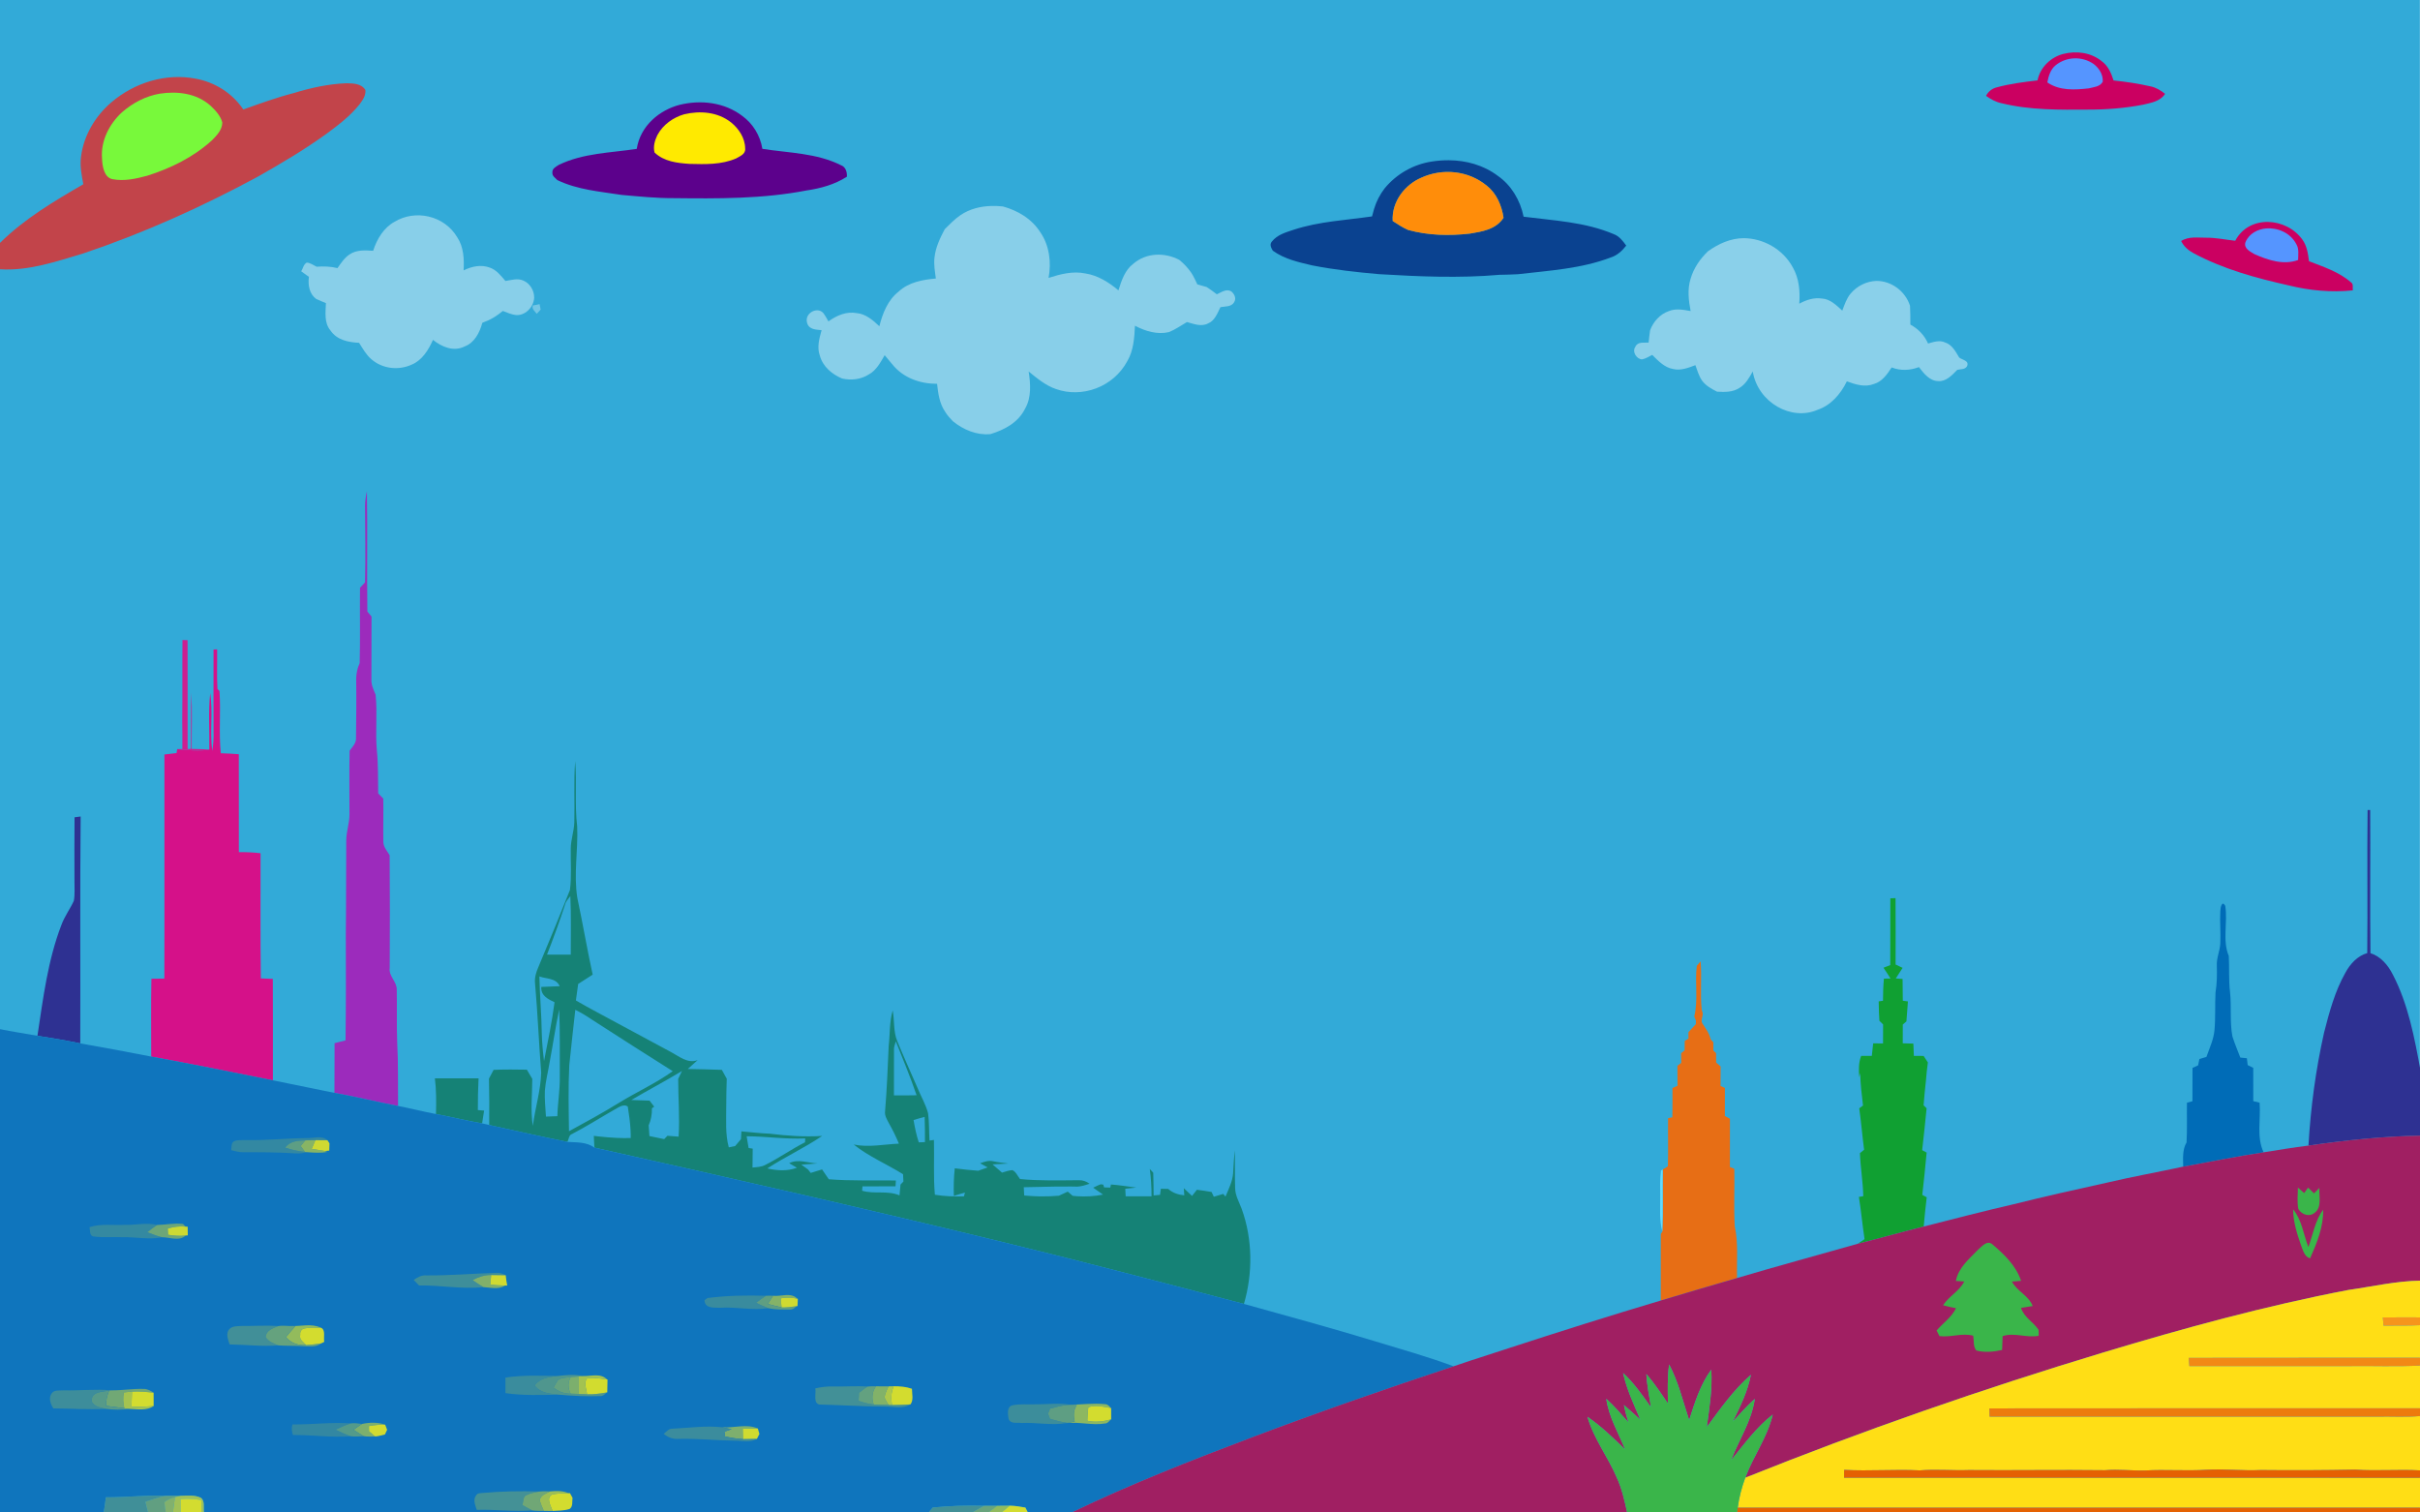<?xml version="1.0" encoding="UTF-8" standalone="no"?>
<svg
   xmlns:dc="http://purl.org/dc/elements/1.1/"
   xmlns:cc="http://creativecommons.org/ns#"
   xmlns:rdf="http://www.w3.org/1999/02/22-rdf-syntax-ns#"
   xmlns:svg="http://www.w3.org/2000/svg"
   xmlns="http://www.w3.org/2000/svg"
   xmlns:xlink="http://www.w3.org/1999/xlink"
   xmlns:sodipodi="http://sodipodi.sourceforge.net/DTD/sodipodi-0.dtd"
   xmlns:inkscape="http://www.inkscape.org/namespaces/inkscape"
   width="1920"
   height="1200"
   viewBox="0 0 1536 960"
   id="svg2"
   version="1.1"
   inkscape:version="0.48.4 r9939"
   sodipodi:docname="Numix - Glimpse of the Future.svg">
  <sodipodi:namedview
     pagecolor="#ffffff"
     bordercolor="#666666"
     borderopacity="1"
     objecttolerance="10"
     gridtolerance="10"
     guidetolerance="10"
     inkscape:pageopacity="0"
     inkscape:pageshadow="2"
     inkscape:window-width="1366"
     inkscape:window-height="713"
     id="namedview218"
     showgrid="false"
     inkscape:zoom="0.26516504"
     inkscape:cx="699.79789"
     inkscape:cy="483.27167"
     inkscape:window-x="0"
     inkscape:window-y="29"
     inkscape:window-maximized="1"
     inkscape:current-layer="svg2" />
  <defs
     id="defs4">
    <linearGradient
       id="linearGradient4067">
      <stop
         offset="0"
         style="stop-color:#80d4ec"
         id="stop7" />
      <stop
         id="stop3965"
         style="stop-color:#59bfe2;stop-opacity:1;"
         offset="0.5" />
      <stop
         offset="1"
         style="stop-color:#32aad8"
         id="stop9" />
    </linearGradient>
    <radialGradient
       cx="818.498"
       cy="836.808"
       gradientTransform="matrix(.635 0 0 .397 258.14 263.379)"
       xlink:href="#linearGradient4067"
       id="radialGradient3341"
       r="1209.954"
       gradientUnits="userSpaceOnUse" />
  </defs>
  <rect
     width="1535.934"
     x="0"
     y="0"
     height="959.998"
     style="fill:#32aad8;fill-opacity:1"
     id="rect12" />
  <path
     style="fill:#cb0061"
     d="m 1309.586,34.233 c 8.235,-2.088 17.472,-1.025 24.428,4.636 3.881,2.766 6.035,7.505 7.486,12.205 7.855,0.794 15.686,1.972 23.426,3.74 3.409,0.679 6.484,2.51 9.283,4.751 -3.259,4.943 -9.007,5.661 -13.993,6.89 -11.414,2.19 -23.011,3.125 -34.586,3.112 -18.451,0.128 -37.12,0.41 -55.225,-4.06 -3.582,-0.704 -6.841,-2.51 -9.859,-4.674 1.497,-2.843 3.974,-4.726 6.876,-5.404 8.465,-2.305 17.149,-3.394 25.81,-4.393 1.774,-8.696 8.776,-14.869 16.355,-16.803 z"
     id="path14" />
  <path
     style="fill:#5595ff"
     d="m 1304.668,41.468 c 6.922,-5.648 16.999,-5.904 24.255,-0.807 3.248,2.497 6.058,6.608 5.701,11.219 -1.751,3.291 -5.839,3.381 -8.857,4.201 -8.776,0.973 -18.52,1.639 -26.305,-3.778 0.772,-4.06 2.05,-8.273 5.206,-10.835 z"
     id="path16" />
  <path
     style="fill:#c2444a"
     d="M 70.531,65.084 C 85.573,52.175 105.555,46.309 124.328,49.959 c 11.725,2.177 22.908,8.837 30.106,19.53 10.561,-3.765 21.111,-7.607 31.926,-10.399 10.953,-3.343 22.205,-5.84 33.596,-6.25 4.135,0.128 9.283,0.051 11.955,4.239 0.438,3.599 -1.797,6.557 -3.697,9.157 -6.012,7.518 -13.59,13.204 -21.076,18.749 -14.062,10.13 -28.862,18.89 -43.788,27.317 -35.611,19.21 -72.432,35.769 -110.346,48.499 C 35.703,166.002 18.151,172.059 0,170.907 l 0,-18.186 0.012,1.434 C 15.698,138.698 34.413,127.671 52.887,116.939 51.804,111.201 50.63,105.31 51.436,99.419 53.163,85.626 60.765,73.473 70.531,65.084 z"
     id="path18" />
  <path
     style="fill:#78f93b"
     d="m 101.351,59.462 c 11.068,-1.716 23.391,-0.384 32.352,7.71 3.029,2.882 6.185,6.16 7.383,10.502 0,4.751 -3.513,8.273 -6.415,11.257 -11.943,10.924 -26.432,17.904 -41.197,22.604 -7.175,1.934 -14.707,3.637 -22.078,2.19 -5.286,-1.037 -6.45,-8.094 -6.634,-13.063 C 63.805,89.186 69.645,78.416 77.373,71.321 84.306,65.225 92.587,60.973 101.351,59.462 z"
     id="path20" />
  <path
     style="fill:#5c018c"
     d="m 431.377,66.531 c 13.383,-3.266 28.344,-1.69 39.838,7.108 6.519,4.739 11.298,12.256 12.669,20.837 16.769,2.651 34.344,2.561 50.031,10.463 2.845,1.05 3.755,4.162 3.628,7.21 -7.878,5.059 -16.758,7.428 -25.695,8.747 -27.929,5.404 -56.365,5.187 -84.605,4.867 -10.941,0.038 -21.825,-1.101 -32.72,-2.049 -13.729,-2.164 -27.906,-3.202 -40.782,-9.413 -1.209,-1.358 -3.271,-2.459 -3.144,-4.687 -0.276,-2.689 2.442,-3.868 4.146,-5.007 15.583,-7.505 32.847,-7.569 49.409,-10.117 2.292,-14.856 14.707,-24.743 27.227,-27.957 z"
     id="path22" />
  <path
     style="fill:#ffea00"
     d="m 434.256,72.538 c 9.997,-2.369 21.261,-1.575 29.818,5.2 4.722,3.868 8.799,9.682 8.891,16.457 0.415,3.676 -3.386,4.931 -5.678,6.339 -9.41,4.098 -19.764,3.74 -29.691,3.483 -7.659,-0.525 -16.066,-1.422 -22.136,-7.197 -1.037,-3.727 0.161,-7.723 1.762,-11.027 3.674,-6.852 10.216,-11.283 17.034,-13.255 z"
     id="path24" />
  <path
     style="fill:#0a4290"
     d="m 919.591,101.718 c -3.661,-0.024 -7.328,0.253 -10.913,0.832 -11.287,1.716 -22.102,7.626 -29.83,17.001 -2.96,3.842 -5.258,8.26 -6.709,13.063 -0.461,1.562 -0.893,3.15 -1.296,4.739 -16.585,2.408 -33.463,3.17 -49.61,8.42 -4.918,1.678 -10.481,3.093 -13.993,7.588 -1.612,1.844 -0.392,4.009 0.633,5.763 7.463,5.366 16.366,7.293 24.935,9.317 14.051,2.766 28.286,4.329 42.498,5.571 25.441,1.524 50.998,2.645 76.417,0.416 3.916,-0.026 7.832,-0.205 11.748,-0.384 19.833,-2.318 40.068,-3.432 59.083,-10.694 3.858,-1.255 7.037,-4.105 9.617,-7.46 -2.119,-2.971 -4.474,-5.981 -7.803,-7.236 -18.289,-7.787 -38.082,-8.638 -57.327,-11.11 -2.154,-10.617 -7.987,-20.126 -16.326,-25.902 -9.139,-6.896 -20.142,-9.853 -31.125,-9.925 z m -1.526,7.428 c 9.16,-0.202 18.384,2.673 25.741,8.805 5.977,4.777 9.369,12.359 10.509,20.299 -4.918,7.466 -13.729,8.728 -21.364,10.021 -13.072,1.46 -26.438,1.197 -39.245,-2.337 -3.421,-1.524 -6.605,-3.592 -9.761,-5.667 -0.703,-12.589 8.079,-23.161 18.111,-27.439 5.053,-2.315 10.513,-3.561 16.009,-3.682 z"
     id="path26" />
  <path
     style="fill:#ff8d0a"
     d="m 902.05,112.815 c 13.475,-6.173 29.979,-4.662 41.75,5.148 5.977,4.777 9.363,12.359 10.504,20.299 -4.918,7.466 -13.717,8.721 -21.353,10.015 -13.072,1.46 -26.432,1.204 -39.239,-2.331 -3.421,-1.524 -6.599,-3.599 -9.755,-5.673 -0.703,-12.589 8.062,-23.18 18.094,-27.458 z"
     id="path28" />
  <g
     style="fill:#88cfe9"
     transform="matrix(1.152 0 0 1.281 0 -.512)"
     id="g30">
    <path
       d="m 683.125,128.062 c -7.646,0.138 -15.262,1.744 -21.844,5.812 -3.9,2.388 -7.2,5.575 -10.625,8.562 -3.188,5.425 -6.287,11.162 -7.062,17.5 -0.575,4.375 0.275,8.75 0.938,13.062 -9.062,0.762 -18.644,2.188 -25.844,8.25 -7.1,5.025 -10.825,13.162 -13.062,21.312 -4.475,-3.8 -9.463,-7.662 -15.562,-8.125 -6.95,-1.188 -13.775,1.35 -19.5,5.125 -1.163,-1.788 -2.206,-3.619 -3.594,-5.219 -4.062,-4.112 -12.994,0.069 -11.156,6.031 1.275,4.412 6.344,4.25 10.031,4.625 -1.55,4.987 -3.281,10.456 -1.281,15.594 2.125,7.175 8.688,11.794 15.375,14.344 6.25,1.262 12.975,0.656 18.562,-2.594 4.975,-2.45 7.894,-7.344 10.781,-11.844 1.675,1.8 3.369,3.594 5.031,5.406 7.737,8.825 19.637,12.35 31.062,12.312 0.688,6.05 1.719,12.319 5.531,17.281 1.475,2.212 3.394,4.094 5.344,5.906 7.412,5.412 16.594,8.769 25.844,7.969 9.363,-2.55 19.131,-6.969 23.969,-15.906 4.362,-6.825 3.688,-15.262 2.375,-22.875 5.862,4.263 11.806,8.75 18.844,10.875 17.775,5.688 39.513,-1.038 49.188,-17.438 4.213,-6.438 4.787,-14.319 5.188,-21.781 7.275,3.425 15.375,5.625 23.438,3.938 4.35,-1.575 8.275,-4.081 12.375,-6.219 4.725,1.175 9.887,3.1 14.625,0.812 4.425,-1.587 6.331,-6.188 8.406,-10 3.237,-0.65 7.588,0.019 9.562,-3.281 1.613,-2.325 -0.163,-5.312 -2.25,-6.625 -3.337,-1.625 -6.731,0.681 -9.781,1.906 -2.312,-1.575 -4.612,-3.181 -7.062,-4.531 -2.112,-0.562 -4.231,-1.069 -6.344,-1.594 -1.312,-2.4 -2.481,-4.881 -4.094,-7.094 -2.362,-3.087 -5.181,-5.819 -8.344,-8.094 -10.1,-4.775 -22.869,-4.544 -31.844,2.531 -5.55,3.775 -7.987,10.256 -10.062,16.344 -6.713,-5.075 -14.3,-9.306 -22.75,-10.469 -8.55,-1.637 -17.188,0.388 -25.375,2.75 2.025,-9.637 0.519,-20.113 -5.531,-28.062 -6.037,-8.675 -15.838,-13.675 -25.875,-16.188 -2.519,-0.244 -5.076,-0.359 -7.625,-0.312 z"
       transform="scale(.8)"
       id="path32" />
    <path
       d="m 217.31,110.33 c 11.31,-6.24 27.39,-3.36 34.66,7.7 3.48,4.69 3.81,10.72 3.46,16.34 4.5,-2.01 9.69,-3.01 14.47,-1.36 3.58,1.08 6.09,3.99 8.57,6.61 3.28,-0.44 6.79,-1.52 9.99,-0.15 3.43,1.33 5.93,4.81 5.85,8.52 -0.4,4.97 -5.34,9.03 -10.3,8.48 -2.42,-0.29 -4.69,-1.21 -6.97,-2 -2.9,2.15 -6.02,4.05 -9.47,5.19 -0.46,0.17 -1.37,0.51 -1.83,0.68 -1.48,5.03 -4.47,9.96 -9.71,11.71 -5.95,2.73 -12.5,0.35 -17.48,-3.25 -2.51,5.12 -6.04,10.1 -11.57,12.21 -7.21,3.02 -16.14,2.25 -22.38,-2.61 -2.82,-2.19 -4.73,-5.26 -6.76,-8.14 -5.75,-0.26 -12.19,-1.27 -15.86,-6.23 -3.41,-3.65 -2.61,-8.9 -2.41,-13.44 -1.82,-0.68 -3.64,-1.33 -5.42,-2.09 -3.67,-2.46 -4.55,-6.78 -3.96,-10.93 -1.41,-0.94 -2.85,-1.83 -4.26,-2.76 1.09,-1.38 1.14,-3.23 3.05,-4.3 1.99,0.08 3.7,1.32 5.51,2.05 3.82,-0.25 7.68,-0.17 11.44,0.69 1.97,-2.46 3.84,-5.15 6.63,-6.75 3.9,-2.43 8.65,-2.07 13.04,-1.84 2.11,-5.96 5.92,-11.47 11.71,-14.33 z"
       id="path34" />
  </g>
  <path
     style="fill:#cb0061"
     d="m 1418.723,152.823 c 8.822,-16.751 32.559,-14.894 42.648,-0.704 2.81,3.88 3.593,8.862 4.169,13.665 9.179,3.637 18.934,6.66 26.708,13.46 1.658,1.063 0.864,3.343 1.106,5.059 -13.625,1.447 -27.388,0.128 -40.713,-3.163 -20.581,-4.623 -41.255,-10.22 -60.258,-20.376 -3.259,-1.742 -6.242,-4.188 -7.981,-7.787 4.906,-3.112 10.711,-2.023 16.101,-2.1 6.116,-0.026 12.139,1.268 18.22,1.947 z"
     id="path36" />
  <path
     style="fill:#5595ff"
     d="m 1425.23,153.733 c 2.269,-5.571 7.901,-8.324 13.141,-8.747 7.279,-0.576 15.364,2.728 19.153,10.002 1.797,2.971 1.14,6.685 1.117,10.041 -9.202,3.381 -19.061,0.115 -27.71,-3.714 -2.499,-1.562 -7.014,-3.547 -5.701,-7.582 z"
     id="path38" />
  <path
     style="fill:#8ad0ea"
     d="m 1083.976,159.56 c 6.772,-4.905 14.615,-8.363 22.793,-8.388 12.231,0.102 24.785,6.749 31.189,18.621 3.904,6.813 4.688,15.086 4.054,22.963 4.457,-2.42 9.386,-4.047 14.408,-3.266 5.137,0.256 9.133,4.239 12.899,7.684 1.428,-3.791 2.718,-7.799 5.309,-10.847 4.158,-4.943 10.193,-7.787 16.262,-8.03 9.087,-0.115 18.324,6.083 21.422,15.804 0.242,3.97 0.196,7.94 0.196,11.91 4.826,2.587 8.88,6.634 11.252,12.026 3.501,-0.961 7.256,-2.356 10.792,-0.666 4.273,1.268 6.68,5.648 8.926,9.515 1.877,1.601 6.68,1.959 4.987,5.597 -1.325,2.254 -4.135,1.69 -6.173,2.28 -3.409,3.471 -7.198,7.607 -12.22,7.121 -5.286,-0.128 -8.949,-4.764 -12.105,-8.888 -5.62,2.177 -11.678,2.433 -17.31,0.231 -2.902,4.444 -6.219,9.131 -11.275,10.489 -5.701,2.28 -11.678,0.333 -17.172,-1.665 -4.008,8.299 -10.366,15.355 -18.635,18.083 -16.516,7.21 -37.765,-4.521 -41.082,-24.346 -2.211,3.97 -4.595,8.145 -8.408,10.412 -4.284,2.83 -9.456,2.702 -14.258,2.408 -3.444,-1.755 -7.026,-3.676 -9.49,-6.98 -2.027,-2.92 -3.041,-6.467 -4.25,-9.848 -4.549,1.69 -9.352,3.637 -14.189,2.42 -5.332,-0.871 -9.375,-5.11 -13.222,-8.939 -2.085,1.063 -4.112,2.395 -6.38,2.83 -3.317,0.051 -6.634,-4.726 -4.33,-7.966 1.578,-3.522 5.551,-2.395 8.431,-2.689 0.276,-2.6 0.541,-5.212 0.933,-7.799 2.131,-5.712 6.461,-10.271 11.794,-12.128 4.492,-1.895 9.329,-0.896 13.924,-0.077 -1.278,-6.672 -2.108,-13.78 -0.046,-20.363 1.958,-6.916 6.116,-12.794 10.976,-17.507 z"
     id="path40" />
  <path
     style="fill:#73c6e5"
     d="m 338.18,193.882 c 1.451,-0.205 2.891,-0.525 4.319,-0.845 0.161,0.871 0.484,2.625 0.656,3.496 -0.622,0.653 -1.854,1.972 -2.465,2.638 -1.094,-1.524 -3.317,-2.958 -2.511,-5.289 z"
     id="path42" />
  <path
     style="fill:#9c2bbc"
     d="m 231.703,321.041 c -0.023,-3.125 0.541,-6.211 1.175,-9.234 0.461,25.447 -0.058,50.92 0.288,76.38 0.875,1.037 1.762,2.088 2.637,3.138 -0.035,13.255 -0.023,26.523 -0.069,39.791 -0.196,3.535 1.359,6.698 2.66,9.797 1.244,11.718 -0.265,23.577 0.795,35.321 0.944,9.08 0.656,18.237 0.852,27.355 1.071,1.089 2.142,2.177 3.225,3.279 0.184,8.939 -0.115,17.891 0.035,26.83 -0.207,3.676 2.35,6.327 4.008,9.157 0.219,23.795 0.15,47.59 0.046,71.385 -0.772,5.469 4.595,8.683 4.469,13.947 0.23,11.142 -0.138,22.297 0.276,33.451 0.749,13.422 0.403,26.881 0.553,40.329 -13.498,-2.561 -26.858,-5.891 -40.379,-8.299 0.023,-10.514 0.081,-21.042 0.081,-31.556 2.315,-0.615 4.641,-1.191 6.968,-1.767 0.288,-22.476 0.276,-44.952 0.173,-67.428 0.265,-19.812 0.115,-39.611 0.276,-59.411 0.023,-5.635 2.05,-10.963 2.05,-16.585 0.011,-13.486 -0.207,-26.958 0.081,-40.444 1.751,-2.408 4.273,-4.739 4.066,-8.158 0.15,-12.563 0.288,-25.14 0.104,-37.703 0.138,-3.381 0.772,-6.698 2.223,-9.682 0.426,-15.957 0.011,-31.927 0.207,-47.885 0.472,-0.487 1.44,-1.486 1.912,-1.985 0.322,-0.359 0.967,-1.076 1.29,-1.434 0.392,-16.188 0.092,-32.401 0,-48.589 z"
     id="path54" />
  <path
     style="fill:#cd1f90"
     d="m 115.667,457.446 c 0.207,-17.059 -0.011,-34.13 0.15,-51.202 0.806,0.013 2.43,0.038 3.236,0.064 0.081,23.039 0,46.092 0.035,69.144 l 2.142,-0.166 c 0.115,-11.885 -0.173,-23.769 0.23,-35.641 0.622,11.885 0.138,23.808 0.23,35.705 3.709,0.09 7.429,0.154 11.137,0.384 -6.761,1.293 -13.579,0.256 -20.351,-0.269 0.818,-0.013 2.465,-0.051 3.282,-0.064 0,-5.981 0.046,-11.974 -0.092,-17.955 z"
     id="path56" />
  <path
     style="fill:#d51189"
     d="m 135.534,412.238 c 0.576,-0.013 1.705,-0.051 2.28,-0.064 0.138,8.388 -0.288,16.777 0.207,25.153 0.322,0.32 0.956,0.948 1.278,1.255 0.956,13.153 -0.518,26.395 0.852,39.522 3.812,0.115 7.624,0.282 11.425,0.602 0.069,20.721 0,41.456 0.035,62.177 4.595,-0.051 9.202,0.128 13.775,0.679 0.104,26.254 -0.207,52.495 0.161,78.749 l -0.069,0.704 c 2.568,0.077 5.125,0.179 7.682,0.307 0.104,21.451 0.058,42.916 0.035,64.38 -25.718,-5.174 -51.424,-10.335 -77.211,-15.074 0.012,-16.47 -0.207,-32.939 0.115,-49.396 2.741,-0.051 5.482,-0.09 8.223,-0.102 0.092,-19.402 0,-38.817 0.035,-58.22 0,-28.008 0.011,-56.017 0,-84.025 2.557,-0.32 5.125,-0.628 7.693,-0.896 0.104,-0.64 0.322,-1.895 0.426,-2.523 6.772,0.525 13.59,1.562 20.351,0.269 0.242,-11.923 -0.714,-23.91 0.599,-35.769 1.831,12.115 -0.311,24.499 1.267,36.653 0.749,-4.009 1.014,-8.12 0.864,-12.218 -0.115,-17.392 0.023,-34.77 -0.023,-52.162 z"
     id="path60" />
  <path
     style="fill:#158276"
     d="M 456.344 603.844 C 455.12 620.028 456.103 636.315 455.656 652.531 C 455.411 659.559 452.873 666.221 452.844 673.281 C 452.657 684.231 453.613 695.27 452.188 706.156 C 444.068 726.599 435.725 746.922 427.188 767.156 C 425.33 771.286 423.955 775.825 424.531 780.531 C 426.59 803.984 427.532 827.547 429.375 851.031 C 428.972 865.359 424.578 879.13 422.75 893.281 C 420.778 880.939 422.284 868.423 422.312 856 C 420.873 853.567 419.457 851.121 418.031 848.688 C 409.221 848.495 400.436 848.476 391.625 848.812 C 390.401 851.118 389.176 853.46 387.938 855.781 C 388.254 868.044 388.24 880.3 388.125 892.562 C 408.784 897.157 429.425 901.743 450.156 905.938 C 450.463 905.393 450.672 904.792 450.875 904.156 C 451.077 903.531 451.271 902.911 451.5 902.312 C 451.616 902.004 451.727 901.715 451.875 901.438 C 452.019 901.167 452.185 900.915 452.375 900.688 C 452.754 900.232 453.248 899.884 453.906 899.688 C 459.127 896.981 464.222 894.054 469.312 891.062 C 473.282 888.73 477.223 886.371 481.188 884.031 C 484.202 882.252 487.236 880.49 490.281 878.781 C 490.879 878.453 491.51 878.128 492.156 877.844 C 492.802 877.559 493.458 877.326 494.125 877.188 C 494.624 877.083 495.127 877.034 495.625 877.062 C 495.947 877.081 496.276 877.13 496.594 877.219 C 496.603 877.221 496.615 877.216 496.625 877.219 C 496.943 877.312 497.253 877.449 497.562 877.625 C 497.571 877.63 497.585 877.62 497.594 877.625 C 497.746 877.713 497.913 877.828 498.062 877.938 C 499.056 884.109 499.946 890.321 500.281 896.594 C 500.282 896.604 500.281 896.615 500.281 896.625 C 500.336 897.66 500.384 898.712 500.406 899.75 C 500.428 900.798 500.422 901.856 500.406 902.906 C 496.73 903.008 493.07 902.971 489.406 902.812 C 486.963 902.707 484.5 902.543 482.062 902.344 C 479.634 902.146 477.204 901.9 474.781 901.625 C 474.771 901.624 474.76 901.626 474.75 901.625 C 473.534 901.487 472.34 901.342 471.125 901.188 C 471.204 902.74 471.27 904.287 471.344 905.844 C 471.416 907.395 471.493 908.947 471.594 910.5 C 580.331 934.785 689.027 959.492 797.375 985.906 C 860.705 1001.355 923.821 1017.931 986.906 1034.531 C 994.09 1010.135 993.809 983.041 985.156 959.156 C 983.126 953.681 979.952 948.49 979.938 942.375 C 979.592 932.45 979.911 922.519 979.781 912.594 C 978.917 918.613 978.718 924.729 978.344 930.812 C 977.854 937.488 974.757 943.404 972.281 949.375 C 971.849 948.847 970.963 947.778 970.531 947.25 C 968.012 948.002 965.536 948.748 963.031 949.5 C 962.585 948.556 961.682 946.663 961.25 945.719 C 957.377 945.014 953.481 944.465 949.594 943.969 C 948.298 945.586 947.017 947.211 945.75 948.844 C 943.562 946.779 941.393 944.736 939.219 942.719 C 939.305 944.128 939.493 946.966 939.594 948.375 C 934.987 947.927 930.486 946.531 926.844 943.281 C 924.9 943.201 922.96 943.188 921.031 943.156 C 920.873 944.373 920.548 946.783 920.375 948 C 918.662 948.144 916.966 948.309 915.281 948.469 C 915.209 942.45 915.156 936.457 914.969 930.438 C 914.047 929.429 913.126 928.414 912.219 927.438 C 913.212 934.609 913.625 941.873 913.625 949.125 C 906.787 949.125 899.932 949.109 893.094 949.125 C 893.007 947.636 892.853 944.645 892.781 943.156 C 895.675 942.836 898.609 942.571 901.531 942.219 C 894.808 941.434 888.144 940.213 881.406 939.781 C 881.291 940.39 881.036 941.61 880.906 942.219 C 879.251 942.171 877.624 942.111 875.969 942.062 L 875.344 939.906 C 874.854 939.826 873.896 939.674 873.406 939.594 C 871.29 940.282 869.328 941.4 867.312 942.312 C 869.904 944.137 872.534 945.892 875.125 947.781 C 868.33 949.206 861.444 949.494 854.562 949.094 C 853.67 948.998 851.893 948.83 851 948.75 C 849.69 947.661 848.409 946.558 847.156 945.438 C 844.81 946.574 842.455 947.615 840.094 948.688 C 835.526 949.071 830.92 949.25 826.344 949.219 C 825.186 949.21 824.032 949.191 822.875 949.156 C 821.739 949.123 820.604 949.058 819.469 949 C 819.458 948.999 819.448 949.001 819.438 949 C 818.302 948.942 817.165 948.864 816.031 948.781 C 816.021 948.78 816.01 948.782 816 948.781 C 814.856 948.698 813.736 948.608 812.594 948.5 C 812.479 946.291 812.351 944.131 812.25 941.938 C 815.813 941.881 819.376 941.799 822.938 941.719 C 831.842 941.518 840.75 941.295 849.656 941.375 C 851.437 941.391 853.218 941.427 855 941.469 C 858.225 941.197 861.374 940.244 864.469 939.188 C 861.906 937.266 858.973 936.279 855.906 936.375 C 840.344 936.487 824.755 936.958 809.25 935.438 C 807.35 933.036 805.995 929.56 803.188 928.375 C 800.38 928.567 797.707 929.575 795 930.344 C 792.495 928.151 789.959 925.974 787.469 923.812 C 791.658 923.556 795.876 923.38 800.094 923.156 C 795.919 922.66 791.774 922.162 787.656 921.281 C 784.201 920.529 780.864 921.785 777.625 922.938 C 779.612 924.026 781.593 925.114 783.594 926.219 C 781.089 927.051 778.632 927.979 776.156 928.875 C 769.923 928.427 763.691 927.738 757.5 926.938 C 756.708 934.189 756.522 941.497 756.781 948.812 C 759.704 947.868 762.628 946.988 765.594 946.188 C 765.392 946.94 764.997 948.435 764.781 949.188 C 757.065 949.396 749.349 949.187 741.719 947.906 C 740.437 933.467 741.357 918.925 740.969 904.438 C 740.091 904.55 738.333 904.794 737.469 904.906 C 737.022 897.718 737.294 890.484 736.344 883.344 C 734.458 876.044 730.531 869.666 727.781 862.75 C 722.44 850.536 716.971 838.389 711.875 826.062 C 708.693 818.41 709.762 809.725 708.25 801.656 C 705.601 810.829 706.142 820.57 705.062 830.031 C 704.299 847.192 703.658 864.387 702.219 881.5 C 701.686 885.15 703.786 888.272 705.312 891.281 C 708.264 896.436 710.884 901.82 713.188 907.375 C 701.224 907.871 689.233 910.544 677.312 908.062 C 689.434 917.716 703.526 923.541 716.469 931.625 C 716.555 933.562 716.649 935.484 716.75 937.438 C 716.189 938.03 715.03 939.22 714.469 939.812 C 714.181 942.662 713.944 945.525 713.656 948.406 C 704.054 944.276 693.761 947.616 684 944.719 C 684.072 943.838 684.209 942.114 684.281 941.25 C 693.006 941.234 701.747 941.219 710.5 941.219 C 710.601 939.666 710.695 938.131 710.781 936.594 C 693.03 936.37 675.27 936.986 657.562 935.625 C 655.792 933 654.018 930.39 652.219 927.812 C 649.224 928.725 646.213 929.633 643.219 930.594 C 642.686 929.905 641.61 928.548 641.062 927.844 C 639.292 926.563 637.523 925.296 635.781 924.031 C 640.043 923.663 644.335 923.35 648.625 923.094 C 641.124 922.774 633.352 919.225 626.125 922.875 C 628.155 924.028 630.223 925.284 632.281 926.469 C 624.637 929.35 616.555 928.792 608.781 927.031 C 622.962 917.762 638.245 910.775 652.281 901.25 C 638.403 902.13 624.511 901.166 610.719 899.469 C 603.189 899.229 595.719 898.217 588.219 897.625 C 588.104 899.674 587.976 901.731 587.875 903.812 C 586.335 905.605 584.807 907.425 583.281 909.25 C 581.582 909.602 579.903 909.944 578.219 910.312 C 575.339 899.891 576.245 888.913 576.188 878.188 C 576.188 870.744 576.349 863.288 576.594 855.844 C 575.284 853.507 573.969 851.15 572.688 848.812 C 563.69 848.396 554.671 848.365 545.688 848.125 C 548.264 845.74 550.851 843.383 553.5 841.094 C 545.568 844.135 538.718 838.007 531.938 834.469 C 512.517 823.951 493.046 813.564 473.625 803.062 C 467.996 800.085 462.435 796.936 456.906 793.75 C 457.482 789.38 458.1 785.027 458.719 780.656 C 462.563 778.255 466.404 775.779 470.219 773.281 C 465.799 753.079 462.381 732.656 458.062 712.438 C 455.025 693.676 458.729 674.577 457.938 655.719 C 455.864 638.494 457.726 621.101 456.344 603.844 z M 452.5 710.969 C 453.292 726.433 452.757 741.926 452.844 757.406 C 446.552 757.438 440.277 757.439 434 757.375 C 439.096 744.376 443.873 731.225 448.25 717.906 C 448.912 715.041 450.902 713.178 452.5 710.969 z M 427.938 774.688 C 433.423 776.785 441.169 775.794 444.062 782.438 C 439.196 782.71 434.304 782.775 429.438 783.031 C 429.006 790.219 435.146 792.786 439.969 795.188 C 437.924 810.908 434.648 826.363 431.625 841.875 C 430.718 834.575 430.031 827.27 429.844 819.906 C 429.642 804.81 428.225 789.784 427.938 774.688 z M 443.656 800.938 C 444.405 818.675 444.053 836.449 444.125 854.219 C 444.341 864.72 442.463 875.061 442.219 885.562 C 439.195 885.675 436.18 885.794 433.156 885.906 C 432.696 879.071 432.022 872.227 432.281 865.375 C 432.857 857.787 434.836 850.445 436.031 842.969 C 438.723 828.993 440.662 814.833 443.656 800.938 z M 456.438 801.188 C 461.001 803.413 465.364 806.055 469.625 808.969 C 490.903 822.768 512.342 836.316 533.75 849.875 C 520.16 859.624 505.029 866.369 490.906 875.094 C 477.964 883.05 464.711 890.295 451.438 897.531 C 451.164 880.066 450.778 862.558 451.656 845.125 C 453.297 830.477 454.667 815.803 456.438 801.188 z M 710.719 826.156 C 716.333 840.356 722.295 854.449 727.219 868.969 C 721.23 869.113 715.239 869.111 709.25 869.062 C 709.236 857.184 709.224 845.285 709.281 833.406 C 709.037 830.797 710.085 828.558 710.719 826.156 z M 541.062 849.719 C 540.069 851.816 539.07 853.903 538.062 856 C 538.062 871.272 539.356 886.556 538.406 901.812 C 535.441 901.604 532.483 901.333 529.531 901.125 C 528.883 901.797 527.617 903.109 526.969 903.781 C 523.067 902.997 519.166 902.128 515.25 901.344 C 515.034 898.494 514.815 895.661 514.656 892.844 C 516.528 888.617 517.348 884.003 517.219 879.312 C 517.809 878.864 518.427 878.447 519.031 878.031 C 517.793 876.446 516.584 874.835 515.375 873.25 C 510.538 873.122 505.698 872.974 500.875 872.75 C 514.177 864.874 527.861 857.787 541.062 849.719 z M 345.031 855.531 C 346.212 864.928 346.137 874.414 345.906 883.875 C 358.129 886.132 370.234 889.168 382.5 891.281 C 383.047 887.903 383.575 884.503 384.094 881.125 C 382.856 881.029 380.377 880.815 379.125 880.719 C 379.111 872.314 379.241 863.935 379.688 855.562 C 368.127 855.514 356.577 855.579 345.031 855.531 z M 733.594 886.156 C 733.824 892.816 733.916 899.465 733.844 906.125 C 732.203 906.189 730.55 906.264 728.938 906.344 C 727.066 900.597 725.82 894.643 724.812 888.656 C 727.706 887.712 730.642 886.893 733.594 886.156 z M 592.375 901.5 C 607.866 901.58 623.31 903.987 638.844 903.219 C 638.815 903.987 638.747 905.513 638.719 906.281 C 627.95 911.724 617.939 918.855 607.156 924.25 C 604.003 925.947 600.443 925.976 597.031 926.312 C 597.074 921.318 597.13 916.322 597.188 911.344 C 596.381 911.216 594.758 910.941 593.938 910.812 C 593.419 907.691 592.879 904.59 592.375 901.5 z "
     transform="scale(.8)"
     id="path62" />
  <g
     style="fill:#2e3192"
     id="g64">
    <path
       d="m 1502.741,514.129 1.647,0.013 c 0.219,30.288 -0.196,60.576 0.173,90.851 6.311,1.985 11.034,7.338 14.166,13.562 9.813,18.749 13.821,40.303 17.667,61.332 l 0,40.918 c -23.818,0.41 -47.578,2.92 -71.188,6.314 1.405,-24.128 4.618,-48.154 9.893,-71.628 3.329,-13.114 6.945,-26.408 13.521,-38.036 3.156,-5.84 7.832,-10.796 13.901,-12.512 0.334,-30.262 -0.15,-60.538 0.219,-90.813 z"
       id="path66" />
    <path
       d="m 47.313,518.739 c 0.967,-0.128 2.914,-0.384 3.881,-0.499 -0.472,48 -0.069,96.013 -0.253,144.025 -9.006,-1.895 -18.082,-3.419 -27.169,-4.828 3.582,-23.744 6.576,-47.974 15.168,-70.258 1.992,-5.52 5.494,-10.117 7.912,-15.368 0.783,-4.149 0.357,-8.427 0.415,-12.64 -0.035,-13.473 -0.081,-26.958 0.046,-40.431 z"
       id="path68" />
  </g>
  <path
     style="fill:#10a032"
     d="m 1199.827,570.184 c 0.818,-0.038 2.476,-0.102 3.294,-0.128 0.115,14.049 0.057,28.098 0.034,42.147 1.474,0.692 2.948,1.396 4.446,2.113 -1.451,2.228 -2.902,4.47 -4.319,6.736 1.071,0.077 3.225,0.231 4.307,0.307 0.081,4.598 0.115,9.208 0.15,13.819 0.806,0.102 2.442,0.32 3.248,0.435 -0.323,4.226 -0.668,8.452 -0.956,12.692 -0.576,0.499 -1.728,1.498 -2.304,1.985 -0.012,3.97 -0.023,7.94 -0.023,11.91 2.234,0.077 4.469,0.09 6.726,0.192 0.127,2.587 0.173,5.174 0.322,7.787 2.039,-0.013 4.112,0.026 6.185,0.038 0.898,1.37 1.797,2.753 2.718,4.124 -0.518,3.957 -1.014,7.915 -1.267,11.898 -0.541,5.084 -1.106,10.181 -1.451,15.304 0.484,0.474 1.44,1.409 1.912,1.883 -0.91,8.862 -1.751,17.75 -2.822,26.6 0.703,0.384 2.119,1.153 2.833,1.537 -0.829,8.965 -1.716,17.93 -2.753,26.869 0.703,0.371 2.108,1.114 2.81,1.486 -0.668,6.186 -1.44,12.371 -1.923,18.595 -13.982,3.471 -27.849,7.428 -41.831,10.911 1.463,-0.896 2.833,-1.985 4.296,-2.92 -1.347,-8.914 -2.177,-17.904 -3.582,-26.792 0.691,-0.115 2.085,-0.359 2.776,-0.487 -0.207,-9.144 -1.785,-18.173 -2.119,-27.304 0.656,-0.538 1.981,-1.614 2.638,-2.152 -1.14,-8.747 -1.843,-17.545 -3.087,-26.28 0.599,-0.448 1.797,-1.358 2.396,-1.806 -0.818,-6.839 -1.647,-13.69 -1.797,-20.593 -0.207,0.858 -0.403,1.729 -0.587,2.613 -0.38,-4.572 -0.472,-9.247 1.232,-13.524 2.246,-0.013 4.48,0.013 6.749,0 0.253,-2.664 0.553,-5.289 0.864,-7.94 2.062,-0.013 4.158,0.038 6.254,0.051 0,-4.021 0.012,-8.03 0.035,-12.051 -0.795,-0.781 -1.578,-1.55 -2.338,-2.318 -0.104,-1.652 -0.196,-3.291 -0.276,-4.918 -0.104,-2.485 -0.138,-4.956 -0.184,-7.428 0.691,-0.09 2.05,-0.282 2.73,-0.371 0.012,-4.687 0.161,-9.362 0.576,-14.023 1.359,-0.077 2.741,-0.09 4.146,-0.026 -1.244,-2.433 -2.983,-4.585 -4.411,-6.916 1.417,-0.564 2.845,-1.127 4.296,-1.678 0.104,-14.126 -0.012,-28.252 0.057,-42.378 z"
     id="path70" />
  <path
     style="fill:#006cb7"
     d="m 1409.268,578.291 c 0.023,-2.126 1.002,-7.069 3.11,-3.368 1.728,10.514 -1.946,21.874 2.257,31.863 0.403,7.633 -0.115,15.317 0.795,22.924 1.025,9.362 -0.253,18.89 1.52,28.175 1.451,4.546 3.305,8.926 4.998,13.37 1.371,0.128 2.764,0.269 4.169,0.423 0.161,1.447 0.323,2.894 0.518,4.354 1.152,0.576 2.326,1.153 3.524,1.755 0.035,7.031 0.035,14.087 0.023,21.131 1.324,0.307 2.649,0.628 4.008,0.948 0.852,10.476 -2.085,21.81 2.557,31.53 -17.08,2.549 -34.033,6.032 -51.033,9.093 -0.069,-5.212 -0.611,-10.783 2.119,-15.355 0.461,-8.401 0.115,-16.815 0.253,-25.229 1.14,-0.32 2.303,-0.64 3.478,-0.935 -0.023,-7.057 -0.012,-14.1 0.046,-21.157 1.163,-0.538 2.338,-1.076 3.547,-1.601 0.265,-1.358 0.541,-2.702 0.841,-4.047 1.463,-0.448 2.948,-0.896 4.446,-1.319 1.923,-5.545 4.549,-10.911 5.114,-16.905 0.726,-8.004 0.242,-16.047 0.668,-24.064 0.967,-5.609 0.956,-11.321 0.829,-17.007 -0.265,-4.841 1.946,-9.234 2.2,-13.998 0.323,-6.852 -0.368,-13.729 0.011,-20.581 z"
     id="path72" />
  <path
     style="fill:#e76e15"
     d="m 1076.973,613.036 c 0.61,-0.717 1.808,-2.164 2.407,-2.894 0.864,10.207 -0.345,20.516 0.691,30.698 l 0.622,2.177 c 0.276,2.19 -1.313,4.29 -0.288,6.416 2.073,3.202 4.469,6.263 5.332,10.207 0.438,0.487 1.301,1.447 1.728,1.921 0,1.742 0.012,3.483 0.023,5.238 0.438,0.41 1.301,1.229 1.728,1.639 0.011,1.985 0.011,3.97 0.046,5.968 0.933,0.82 1.877,1.639 2.822,2.485 0,4.124 -0.012,8.26 -0.023,12.41 0.691,0.295 2.062,0.909 2.753,1.217 0,5.942 0.012,11.885 -0.034,17.827 1.06,0.576 2.131,1.153 3.225,1.729 0.012,10.22 0.034,20.427 -0.012,30.634 0.703,0.295 2.096,0.871 2.799,1.165 0.23,12.115 -0.403,24.282 0.265,36.384 2.373,10.796 1.175,21.938 1.474,32.939 -16.147,4.687 -32.294,9.4 -48.407,14.267 0.023,-14.087 -0.023,-28.175 0.012,-42.25 0.242,-0.384 0.737,-1.14 0.979,-1.511 0.507,-13.127 0.069,-26.267 0.253,-39.394 0.587,-0.371 1.785,-1.114 2.384,-1.486 l 0.875,-0.576 c 0.299,-10.169 -0.012,-20.35 0.127,-30.531 0.668,-0.128 2.027,-0.397 2.707,-0.538 0.104,-6.198 0.092,-12.384 0.069,-18.583 1.06,-0.474 2.119,-0.961 3.202,-1.422 -0.046,-4.252 -0.046,-8.491 -0.046,-12.73 0.599,-0.461 1.82,-1.358 2.419,-1.806 -0.058,-2.062 -0.058,-4.098 -0.081,-6.147 0.553,-0.461 1.67,-1.37 2.223,-1.831 0.012,-2.036 0.046,-4.06 0.092,-6.07 0.587,-0.333 1.774,-0.999 2.361,-1.332 -0.012,-1.383 -0.023,-2.753 -0.023,-4.111 1.555,-1.716 3.098,-3.432 4.699,-5.11 0,-0.564 0.023,-1.703 0.035,-2.267 -0.265,-0.653 -0.772,-1.959 -1.036,-2.613 2.614,-10.476 0.253,-21.477 1.601,-32.119 z"
     id="path74" />
  <path
     style="fill:#0f75bd"
     d="m 0,653.224 c 7.889,1.601 15.859,2.792 23.772,4.213 9.087,1.409 18.163,2.933 27.169,4.828 15.041,2.638 30.06,5.392 45.044,8.363 25.787,4.739 51.493,9.9 77.211,15.074 13.026,2.638 26.052,5.276 39.078,7.966 13.521,2.408 26.881,5.737 40.379,8.299 8.051,1.55 16.009,3.599 24.071,5.136 9.778,1.806 19.464,4.239 29.277,5.93 1.497,0.307 2.994,0.64 4.492,1.012 16.527,3.676 33.054,7.364 49.639,10.719 5.874,0.448 11.978,-0.128 17.138,3.65 86.989,19.428 173.956,39.176 260.634,60.307 50.664,12.359 101.144,25.614 151.612,38.894 27.849,7.761 55.755,15.343 83.442,23.782 16.596,5.084 33.331,9.733 49.662,15.816 -42.913,14.228 -85.665,29.071 -128.06,45.118 -38.56,14.587 -77.016,29.673 -114.412,47.667 l -27.768,0 c -0.392,-0.781 -1.175,-2.331 -1.566,-3.112 -3.282,-0.589 -6.576,-1.14 -9.893,-1.191 -2.683,-0.038 -5.344,0.051 -8.004,0.077 -2.799,-0.013 -5.574,-0.051 -8.361,0 -10.861,-0.295 -21.744,-0.026 -32.559,1.101 -0.645,0.781 -1.912,2.344 -2.557,3.125 l -459.985,0 c -0.507,-3.086 0.818,-7.53 -2.108,-9.4 -3.985,-1.844 -8.419,-1.204 -12.623,-1.165 -3.156,0.038 -6.3,-0.051 -9.444,0 -12.703,-0.551 -25.372,1.037 -38.076,0.922 -0.38,3.215 -0.841,6.429 -1.359,9.644 L 0,959.998 0,653.224 z"
     id="path76" />
  <path
     style="fill:#a01f62"
     d="m 1465.207,727.119 c 23.61,-3.394 47.37,-5.904 71.188,-6.314 l 0,92.042 c -15.502,0.205 -30.728,3.778 -46.046,5.955 -52.518,10.066 -104.323,24.243 -155.736,39.752 -76.52,23.129 -152.28,49.434 -226.877,79.377 5.091,-13.767 14.028,-25.55 17.449,-40.085 -10.239,7.927 -18.174,18.813 -26.455,29.046 4.964,-12.986 12.98,-24.743 15.053,-38.933 -5.045,4.316 -9.363,9.528 -13.97,14.369 4.699,-9.439 9.398,-19.082 11.506,-29.712 -10.838,9.4 -19.372,21.49 -28.021,33.234 1.659,-12.064 3.651,-24.256 2.868,-36.499 -6.864,9.272 -10.469,20.888 -14.04,32.081 -3.95,-11.91 -6.818,-24.371 -12.715,-35.36 -1.14,8.209 -0.875,16.521 -0.737,24.807 -4.377,-6.429 -8.638,-12.973 -13.729,-18.724 0.449,7.108 1.797,14.087 2.971,21.08 -5.459,-7.684 -10.895,-15.496 -17.725,-21.759 2.315,10.438 6.83,19.991 10.987,29.635 -3.49,-3.112 -6.91,-6.288 -10.446,-9.323 0.714,3.778 1.716,7.479 2.937,11.116 -4.561,-5.212 -9.099,-10.476 -14.155,-15.086 1.658,11.667 7.67,21.631 11.989,32.209 -7.624,-7.377 -15.272,-14.843 -23.921,-20.734 4.054,14.1 13.084,25.434 18.681,38.715 3.19,6.916 4.86,14.485 6.496,21.989 l -352.611,0 c 37.396,-17.994 75.852,-33.08 114.412,-47.667 42.395,-16.047 85.147,-30.89 128.06,-45.118 3.697,-1.191 7.394,-2.433 11.08,-3.727 7.912,-2.574 15.825,-5.187 23.76,-7.723 32.121,-10.476 64.324,-20.67 96.664,-30.301 16.113,-4.867 32.26,-9.579 48.407,-14.267 25.476,-7.582 51.102,-14.472 76.635,-21.772 13.982,-3.483 27.849,-7.441 41.831,-10.911 18.969,-4.815 37.903,-9.759 56.964,-14.139 19.752,-4.943 39.619,-9.387 59.486,-13.755 16.02,-3.752 32.191,-6.672 48.269,-10.13 16.999,-3.061 33.953,-6.544 51.033,-9.093 9.467,-1.524 18.946,-3.086 28.459,-4.277 z"
     id="path78" />
  <path
     style="fill:#3388a2"
     d="m 155.448,723.623 c 13.072,0.307 26.086,-1.127 39.147,-1.268 4.354,0.205 9.536,-2.036 13.233,1.383 -2.545,-0.051 -5.091,-0.013 -7.647,-0.051 -2.119,0 -4.25,0.026 -6.369,0.115 -4.572,0.179 -9.651,0.333 -12.807,4.636 4.1,1.358 8.315,2.28 12.577,2.702 0.449,0.051 1.348,0.141 1.797,0.192 -2.534,0.461 -5.102,0.935 -7.682,0.743 -11.114,-0.756 -22.263,-0.743 -33.4,-0.73 -2.568,0 -5.091,-0.653 -7.567,-1.319 0.346,-1.934 -0.115,-4.559 1.774,-5.635 2.177,-1.012 4.641,-0.615 6.945,-0.768 z"
     id="path80" />
  <path
     style="fill:#5d9e84"
     d="m 181.004,728.438 c 3.156,-4.303 8.235,-4.457 12.807,-4.636 -1.002,1.191 -1.992,2.408 -2.983,3.612 0.921,1.242 1.831,2.472 2.753,3.727 -4.261,-0.423 -8.477,-1.345 -12.577,-2.702 z"
     id="path82" />
  <path
     style="fill:#88b464"
     d="m 193.811,723.802 c 2.119,-0.09 4.25,-0.115 6.369,-0.115 -0.772,1.831 -1.543,3.688 -2.315,5.545 2.787,0.499 5.574,0.948 8.373,1.332 l 1.589,0.589 c -4.123,0.781 -8.304,0.499 -12.45,0.179 -0.449,-0.051 -1.348,-0.141 -1.797,-0.192 -0.921,-1.255 -1.831,-2.485 -2.753,-3.727 0.99,-1.204 1.981,-2.42 2.983,-3.612 z"
     id="path84" />
  <path
     style="fill:#cfd932"
     d="m 200.18,723.687 c 2.557,0.038 5.102,0 7.647,0.051 0.334,0.487 0.979,1.473 1.301,1.959 -0.035,1.524 -0.081,3.061 -0.15,4.61 -0.691,0.064 -2.05,0.192 -2.741,0.256 -2.799,-0.384 -5.586,-0.832 -8.373,-1.332 0.772,-1.857 1.543,-3.714 2.315,-5.545 z"
     id="path86" />
  <path
     style="fill:#62dbfe"
     d="m 1054.238,743.05 1.129,-0.743 c -0.184,13.127 0.253,26.267 -0.253,39.394 -2.096,-7.402 -1.221,-15.189 -1.359,-22.796 -0.069,-5.289 -0.196,-10.604 0.484,-15.855 z"
     id="path88" />
  <path
     style="fill:#3ab54a"
     d="m 1468.719,757.445 c 1.117,-1.178 2.292,-2.318 3.444,-3.471 -0.403,5.238 1.751,12.371 -3.052,15.804 -3.317,2.83 -8.212,1.229 -10.354,-2.459 -0.818,-4.444 -0.322,-9.029 -0.242,-13.511 1.313,1.127 2.637,2.28 3.985,3.445 0.61,-0.858 1.843,-2.587 2.465,-3.445 1.232,1.204 2.488,2.42 3.755,3.637 z"
     id="path90" />
  <path
     style="fill:#39b74a"
     d="m 1455.463,767.588 c 5.517,6.621 6.565,15.944 9.709,23.974 2.868,-8.03 4.319,-16.918 9.352,-23.757 0.299,10.937 -4.031,21.246 -8.269,30.864 -3.467,-0.82 -4.457,-4.867 -5.678,-8.017 -2.591,-7.39 -5.068,-15.035 -5.114,-23.065 z"
     id="path92" />
  <path
     style="fill:#3489a1"
     d="m 56.837,778.884 c 7.371,-2.433 15.122,-0.986 22.666,-1.473 6.749,0.243 13.544,-1.601 20.213,0.115 -2.165,1.37 -4.181,2.984 -6.219,4.585 3.098,1.217 6.208,2.408 9.41,3.189 -8.154,1.678 -16.412,-0.205 -24.624,0 -6.357,-0.333 -12.773,0.359 -19.107,-0.499 -2.476,-0.576 -1.9,-3.855 -2.338,-5.917 z"
     id="path94" />
  <path
     style="fill:#6da678"
     d="m 99.716,777.526 c 5.471,-0.115 10.999,-1.383 16.447,-0.64 0.415,0.41 1.255,1.242 1.67,1.665 -3.835,-0.384 -7.67,0.115 -11.367,1.268 0.081,1.293 0.161,2.587 0.253,3.906 3.686,0.589 7.417,0.909 11.137,0.474 -4.008,3.842 -10.124,1.101 -14.949,1.101 -3.202,-0.781 -6.311,-1.972 -9.41,-3.189 2.039,-1.601 4.054,-3.215 6.219,-4.585 z"
     id="path96" />
  <path
     style="fill:#ccd933"
     d="m 106.465,779.819 c 3.697,-1.153 7.532,-1.652 11.367,-1.268 0.322,0.026 0.967,0.064 1.29,0.09 0.023,1.358 0.058,4.098 0.081,5.456 -0.334,0.026 -1.014,0.077 -1.348,0.102 -3.72,0.435 -7.452,0.115 -11.137,-0.474 -0.092,-1.319 -0.173,-2.613 -0.253,-3.906 z"
     id="path98" />
  <path
     style="fill:#3ab54a"
     d="m 1255.271,793.407 c 2.557,-2.152 5.828,-6.48 9.248,-3.676 7.348,6.224 14.938,13.357 18.301,23.232 -1.97,0.141 -3.904,0.295 -5.839,0.474 3.363,6.301 10.538,8.734 13.199,15.535 -2.488,0.371 -4.964,0.743 -7.417,1.165 2.004,6.134 7.797,8.875 11.126,13.908 0.081,1.255 0.104,2.523 0.058,3.804 -7.647,1.486 -15.352,-2.254 -22.862,0.205 -0.115,2.933 -0.242,5.853 -0.334,8.798 -5.321,1.178 -10.987,1.729 -16.285,0.371 -2.177,-2.28 -1.497,-6.352 -2.05,-9.413 -7.072,-1.959 -14.258,1.191 -21.422,0.231 -0.449,-0.884 -1.359,-2.664 -1.808,-3.547 4.077,-4.777 9.386,-8.248 12.335,-14.139 -2.787,-0.512 -5.54,-1.165 -8.258,-1.883 3.812,-5.827 10.216,-8.811 13.487,-15.112 -1.336,-0.077 -4.008,-0.243 -5.344,-0.32 1.635,-8.529 8.488,-13.934 13.867,-19.633 z"
     id="path100" />
  <path
     style="fill:#3e8e9a"
     d="m 270.574,809.518 c 15.018,0.141 29.991,-1.204 44.986,-1.639 1.946,-0.166 3.697,0.704 5.425,1.55 -3.087,-0.064 -6.162,-0.064 -9.237,-0.128 -4.135,-0.154 -8.085,1.281 -11.782,3.176 2.246,1.562 4.503,3.125 6.864,4.482 -13.625,1.46 -27.227,-1.281 -40.863,-1.05 -1.14,-1.178 -2.269,-2.344 -3.398,-3.522 2.407,-1.703 5.056,-3.112 8.004,-2.869 z"
     id="path102" />
  <path
     style="fill:#82b06a"
     d="m 299.965,812.476 c 3.697,-1.895 7.647,-3.33 11.782,-3.176 -0.196,2.011 -0.38,4.047 -0.553,6.096 3.133,0.333 6.277,0.525 9.433,0.564 -4.135,2.689 -9.26,1.268 -13.798,0.999 -2.361,-1.358 -4.618,-2.92 -6.864,-4.482 z"
     id="path104" />
  <path
     style="fill:#d1da31"
     d="m 311.748,809.3 c 3.075,0.064 6.15,0.064 9.237,0.128 0.219,2.19 0.53,4.354 0.967,6.544 l -1.324,-0.013 c -3.156,-0.038 -6.3,-0.231 -9.433,-0.564 0.173,-2.049 0.357,-4.085 0.553,-6.096 z"
     id="path106" />
  <path
     style="fill:#ffde15"
     d="m 1490.349,818.803 c 15.318,-2.177 30.544,-5.75 46.046,-5.955 l 0,23.334 c -7.993,0 -15.986,-0.051 -23.967,0.026 0.115,1.716 0.265,3.432 0.415,5.174 7.855,-0.013 15.698,0.102 23.553,-0.282 l 0,20.721 c -49.052,0.051 -98.092,-0.077 -147.144,0.051 0.092,1.729 0.219,3.471 0.357,5.225 33.573,-0.064 67.134,-0.013 100.706,-0.026 15.364,-0.231 30.739,0.461 46.08,-0.359 l 0,27.163 c -91.239,0.038 -182.478,-0.077 -273.706,0.064 0.023,1.306 0.092,3.906 0.127,5.212 81.968,0.013 163.947,0 245.915,0 9.214,-0.192 18.462,0.448 27.664,-0.397 l 0,34.553 c -13.798,-0.82 -27.664,0.448 -41.485,-0.512 -19.925,0.41 -39.873,0.474 -59.797,0.269 -11.529,0.564 -23.046,-0.832 -34.575,-0.179 -13.049,0.845 -26.11,-0.307 -39.147,0.474 -8.465,0.192 -16.919,-0.948 -25.372,-0.179 -28.793,-0.371 -57.574,0.154 -86.367,-0.102 -10.4,0.371 -20.8,-0.666 -31.189,0.205 -15.986,-0.82 -31.983,0.589 -47.958,-0.346 -0.035,1.652 -0.046,3.317 -0.046,4.995 121.967,0.09 243.957,-0.051 365.936,0.038 l 0,18.98 c -144.483,-0.013 -288.967,-0.013 -433.438,0 0.806,-6.557 2.545,-12.909 4.78,-19.018 74.597,-29.942 150.357,-56.247 226.877,-79.377 51.413,-15.509 103.217,-29.686 155.736,-39.752 z"
     id="path108" />
  <path
     style="fill:#85b268"
     d="m 490.702,822.453 c 5.033,0.589 11.275,-2.395 15.364,1.844 -3.49,-0.794 -7.072,-0.884 -10.573,-0.218 0.184,1.908 0.392,3.829 0.587,5.763 -2.948,-0.615 -5.839,-1.447 -8.742,-2.216 1.117,-1.729 2.246,-3.458 3.363,-5.174 z"
     id="path110" />
  <path
     style="fill:#398b9e"
     d="m 449.01,823.874 c 12.312,-1.588 24.762,-1.78 37.154,-1.422 -2.165,1.358 -4.215,2.907 -6.277,4.457 2.568,1.204 5.137,2.433 7.786,3.432 -10.124,1.511 -20.282,-0.948 -30.451,-0.282 -3.501,-0.154 -9.836,0.73 -10.078,-4.739 0.461,-0.371 1.394,-1.089 1.866,-1.447 z"
     id="path112" />
  <path
     style="fill:#5f9e82"
     d="m 486.164,822.453 c 1.509,-0.09 3.018,-0.09 4.538,0 -1.117,1.716 -2.246,3.445 -3.363,5.174 2.902,0.768 5.793,1.601 8.742,2.216 3.133,0.115 6.242,-0.333 9.352,-0.743 -1.14,1.447 -2.695,2.254 -4.423,2.1 -4.446,-0.013 -8.96,0.09 -13.337,-0.858 -2.649,-0.999 -5.217,-2.228 -7.786,-3.432 2.062,-1.55 4.112,-3.099 6.277,-4.457 z"
     id="path114" />
  <path
     style="fill:#d0da31"
     d="m 495.493,824.079 c 3.501,-0.666 7.083,-0.576 10.573,0.218 l 0.334,0.064 c -0.069,1.524 -0.138,3.061 -0.207,4.61 -0.184,0.038 -0.576,0.102 -0.76,0.128 -3.11,0.41 -6.219,0.858 -9.352,0.743 -0.196,-1.934 -0.403,-3.855 -0.587,-5.763 z"
     id="path116" />
  <path
     style="fill:#f6951c"
     d="m 1512.427,836.207 c 7.981,-0.077 15.974,-0.026 23.967,-0.026 l 0,4.918 c -7.855,0.384 -15.698,0.269 -23.553,0.282 -0.15,-1.742 -0.299,-3.458 -0.415,-5.174 z"
     id="path118" />
  <path
     style="fill:#93bb5c"
     d="m 184.183,841.637 c 6.496,0.397 13.418,-1.857 19.602,1.127 -3.467,-0.064 -6.979,-0.282 -10.412,0.384 -1.82,0.282 -3.11,1.959 -2.822,4.047 -0.783,3.15 2.05,4.7 3.732,6.544 -4.757,0.371 -9.456,-1.127 -12.807,-5.02 1.912,-2.395 3.904,-4.7 5.943,-6.941 -0.806,-0.026 -2.43,-0.102 -3.236,-0.141 z"
     id="path120" />
  <path
     style="fill:#418f98"
     d="m 144.852,844.608 c 1.728,-3.125 5.471,-2.779 8.327,-2.984 7.843,0.077 15.686,-0.474 23.518,0.026 -3.179,1.383 -7.67,2.446 -8.097,7.018 1.889,2.984 5.148,4.124 8.097,5.264 -10.331,0.807 -20.639,-0.423 -30.958,-0.615 -0.852,-2.753 -2.269,-5.878 -0.887,-8.709 z"
     id="path122" />
  <path
     style="fill:#65a27e"
     d="m 176.697,841.65 c 2.476,-0.32 4.987,-0.102 7.486,-0.013 0.806,0.038 2.43,0.115 3.236,0.141 -2.039,2.241 -4.031,4.546 -5.943,6.941 3.352,3.893 8.051,5.392 12.807,5.02 3.236,-0.218 6.473,-0.538 9.674,-1.101 -3.409,2.728 -7.809,1.831 -11.725,1.806 -5.183,-0.41 -10.377,-0.09 -15.537,-0.512 -2.948,-1.14 -6.208,-2.28 -8.097,-5.264 0.426,-4.572 4.918,-5.635 8.097,-7.018 z"
     id="path124" />
  <path
     style="fill:#d3dc2f"
     d="m 190.552,847.195 c -0.288,-2.088 1.002,-3.765 2.822,-4.047 3.432,-0.666 6.945,-0.448 10.412,-0.384 3.018,1.358 1.463,6.083 2.016,8.939 -0.461,0.231 -1.382,0.704 -1.843,0.935 -3.202,0.563 -6.438,0.884 -9.674,1.101 -1.682,-1.844 -4.515,-3.394 -3.732,-6.544 z"
     id="path126" />
  <path
     style="fill:#f28915"
     d="m 1389.251,861.872 c 49.052,-0.128 98.092,0 147.144,-0.051 l 0,4.892 c -15.341,0.82 -30.716,0.128 -46.08,0.359 -33.573,0.013 -67.134,-0.038 -100.706,0.026 -0.138,-1.755 -0.265,-3.496 -0.357,-5.225 z"
     id="path128" />
  <path
     style="fill:#3ab54a"
     d="m 1059.41,866.073 c 5.897,10.988 8.765,23.449 12.715,35.36 3.57,-11.193 7.175,-22.809 14.04,-32.081 0.783,12.243 -1.209,24.435 -2.868,36.499 8.649,-11.744 17.184,-23.833 28.021,-33.234 -2.108,10.63 -6.807,20.273 -11.506,29.712 4.607,-4.841 8.926,-10.053 13.97,-14.369 -2.073,14.19 -10.089,25.947 -15.053,38.933 8.281,-10.233 16.216,-21.118 26.455,-29.046 -3.421,14.536 -12.358,26.318 -17.449,40.085 -2.234,6.109 -3.973,12.461 -4.78,19.018 -0.104,0.756 -0.288,2.28 -0.392,3.048 l -69.806,0 c -1.635,-7.505 -3.305,-15.074 -6.496,-21.989 -5.597,-13.281 -14.627,-24.615 -18.681,-38.715 8.649,5.891 16.297,13.357 23.921,20.734 -4.319,-10.578 -10.331,-20.542 -11.989,-32.209 5.056,4.61 9.594,9.874 14.155,15.086 -1.221,-3.637 -2.223,-7.338 -2.937,-11.116 3.536,3.035 6.956,6.211 10.446,9.323 -4.158,-9.644 -8.672,-19.197 -10.987,-29.635 6.83,6.263 12.266,14.075 17.725,21.759 -1.175,-6.993 -2.522,-13.972 -2.971,-21.08 5.091,5.75 9.352,12.295 13.729,18.724 -0.138,-8.286 -0.403,-16.598 0.737,-24.807 z"
     id="path130" />
  <path
     style="fill:#3a8c9d"
     d="m 320.8,874.397 c 10.953,-1.767 22.125,-1.14 33.17,-1.037 -5.263,0.551 -10.999,1.165 -14.673,5.955 3.87,5.238 10.181,5.276 15.744,5.942 -11.402,0.102 -22.908,0.679 -34.229,-1.025 0.011,-3.291 0.011,-6.57 -0.011,-9.836 z"
     id="path132" />
  <path
     style="fill:#4f968e"
     d="m 353.97,873.36 c 5.413,-0.589 10.907,-1.089 16.297,0.051 -0.829,0.077 -2.476,0.218 -3.305,0.295 -1.601,0.102 -3.19,0.218 -4.78,0.346 -2.707,0.397 -5.701,0.218 -8.074,1.883 -1.002,1.537 -1.866,3.176 -2.764,4.803 3.179,2.536 6.91,3.983 10.849,3.842 1.589,0.038 3.179,0.102 4.78,0.166 1.854,0.051 3.732,0.166 5.609,0.218 4.215,0.166 8.396,-0.435 12.542,-1.153 -1.163,1.127 -2.407,2.395 -4.077,2.305 -8.672,0.32 -17.356,-0.115 -26.006,-0.858 -5.563,-0.666 -11.874,-0.704 -15.744,-5.942 3.674,-4.79 9.41,-5.404 14.673,-5.955 z"
     id="path134" />
  <path
     style="fill:#a3c251"
     d="m 370.266,873.411 c 4.906,0.128 11.01,-2.023 14.972,2.126 -4.192,-0.474 -8.454,-1.473 -12.669,-0.666 -2.269,2.882 -0.322,6.813 0.011,10.092 -1.877,-0.051 -3.755,-0.166 -5.609,-0.218 -0.023,-3.688 -0.023,-7.377 -0.011,-11.039 0.829,-0.077 2.476,-0.218 3.305,-0.295 z"
     id="path136" />
  <path
     style="fill:#65a27f"
     d="m 354.108,875.934 c 2.373,-1.665 5.367,-1.486 8.074,-1.883 -1.82,3.407 -1.82,7.121 0.011,10.527 -3.939,0.141 -7.67,-1.306 -10.849,-3.842 0.898,-1.626 1.762,-3.266 2.764,-4.803 z"
     id="path138" />
  <path
     style="fill:#7caf6d"
     d="m 362.181,874.051 c 1.589,-0.128 3.179,-0.243 4.78,-0.346 -0.011,3.663 -0.011,7.351 0.011,11.039 -1.601,-0.064 -3.19,-0.128 -4.78,-0.166 -1.831,-3.407 -1.831,-7.121 -0.011,-10.527 z"
     id="path140" />
  <path
     style="fill:#d2dc2f"
     d="m 372.57,874.871 c 4.215,-0.807 8.477,0.192 12.669,0.666 l 0.357,0.051 c -0.035,2.715 -0.081,5.43 -0.161,8.171 l -0.311,0.051 c -4.146,0.717 -8.327,1.319 -12.542,1.153 -0.334,-3.279 -2.28,-7.21 -0.011,-10.092 z"
     id="path142" />
  <path
     style="fill:#429097"
     d="m 517.491,881.236 c 3.686,-0.845 7.429,-1.358 11.195,-1.204 7.29,0.166 14.592,-0.474 21.883,0.038 -1.843,1.229 -3.605,2.6 -5.367,3.957 -0.058,1.293 -0.173,3.868 -0.23,5.148 3.121,1.05 6.3,1.985 9.571,2.305 3.156,0.141 6.311,0.166 9.467,0.269 0.53,0.013 1.578,0.038 2.108,0.051 3.916,-0.026 7.843,-0.179 11.759,-0.41 -5.194,3.189 -11.367,1.217 -16.988,1.383 -13.613,-0.102 -27.192,-0.935 -40.794,-1.293 -4.112,-0.871 -1.992,-6.993 -2.603,-10.245 z"
     id="path144" />
  <path
     style="fill:#63a180"
     d="m 550.568,880.07 c 1.808,-0.218 3.628,-0.179 5.459,-0.179 -2.522,3.355 -2.902,7.582 -1.486,11.59 -3.271,-0.32 -6.45,-1.255 -9.571,-2.305 0.058,-1.281 0.173,-3.855 0.23,-5.148 1.762,-1.358 3.524,-2.728 5.367,-3.957 z"
     id="path146" />
  <path
     style="fill:#82b269"
     d="m 556.027,879.891 c 2.626,0.09 5.252,0.077 7.889,0.051 -0.944,2.254 -2.165,4.444 -2.511,6.954 0.587,1.767 1.612,3.317 2.603,4.854 -3.156,-0.102 -6.311,-0.128 -9.467,-0.269 -1.417,-4.009 -1.037,-8.235 1.486,-11.59 z"
     id="path148" />
  <path
     style="fill:#adc84a"
     d="m 563.917,879.942 c 0.829,-0.026 2.499,-0.064 3.328,-0.077 -1.705,3.727 -1.762,7.889 -1.129,11.936 -0.53,-0.013 -1.578,-0.038 -2.108,-0.051 -0.99,-1.537 -2.016,-3.086 -2.603,-4.854 0.346,-2.51 1.566,-4.7 2.511,-6.954 z"
     id="path150" />
  <path
     style="fill:#d3dc2f"
     d="m 567.245,879.866 c 3.904,-0.026 7.832,0.295 11.586,1.601 -0.011,3.266 1.175,7.172 -0.956,9.925 -3.916,0.231 -7.843,0.384 -11.759,0.41 -0.633,-4.047 -0.576,-8.209 1.129,-11.936 z"
     id="path152" />
  <path
     style="fill:#3d8d9b"
     d="m 32.571,884.694 c 1.728,-2.805 5.148,-1.921 7.74,-2.216 10.204,0.256 20.408,-0.909 30.59,0 l -1.474,0.115 c -3.973,0.858 -11.966,0.461 -11.172,7.082 1.843,3.394 5.805,3.752 8.96,4.559 -11.114,0.564 -22.251,-0.231 -33.365,-0.295 -1.67,-2.625 -3.11,-6.263 -1.278,-9.247 z"
     id="path154" />
  <path
     style="fill:#71a875"
     d="m 70.9,882.478 c 6.726,0.064 13.406,-1.114 20.121,-0.909 2.373,-0.077 4.515,1.076 6.484,2.408 -4.561,-0.499 -9.156,-0.948 -13.752,-0.653 -1.728,0.077 -3.432,0.295 -5.148,0.461 -0.691,3.343 -0.484,6.775 0.334,10.079 -3.893,-0.512 -7.786,-1.063 -11.678,-1.562 0.046,-3.394 0.576,-6.775 2.165,-9.708 l 1.474,-0.115 z"
     id="path156" />
  <path
     style="fill:#569a89"
     d="m 58.254,889.676 c -0.795,-6.621 7.198,-6.224 11.172,-7.082 -1.589,2.933 -2.119,6.314 -2.165,9.708 3.893,0.499 7.786,1.05 11.678,1.562 0.829,0.09 2.499,0.269 3.34,0.371 -4.998,0.64 -10.066,0.666 -15.064,0 -3.156,-0.807 -7.118,-1.165 -8.96,-4.559 z"
     id="path158" />
  <path
     style="fill:#a4c350"
     d="m 78.605,883.784 c 1.716,-0.166 3.421,-0.384 5.148,-0.461 -0.104,3.176 -0.196,6.365 -0.276,9.554 4.688,0.166 9.375,-0.026 14.051,-0.397 -4.607,3.022 -10.17,1.959 -15.249,1.755 -0.841,-0.102 -2.511,-0.282 -3.34,-0.371 -0.818,-3.304 -1.025,-6.736 -0.334,-10.079 z"
     id="path160" />
  <path
     style="fill:#d3dc2f"
     d="m 83.753,883.323 c 4.595,-0.295 9.191,0.154 13.752,0.653 0.023,2.83 0,5.661 0.023,8.504 -4.676,0.371 -9.363,0.564 -14.051,0.397 0.081,-3.189 0.173,-6.378 0.276,-9.554 z"
     id="path162" />
  <path
     style="fill:#3c8d9b"
     d="m 642.36,892.032 c 4.998,-1.127 10.158,-0.461 15.226,-0.692 7.164,0.064 14.362,-0.999 21.491,0.256 l -1.129,0.102 c -3.893,0.346 -7.693,1.383 -11.471,2.395 -0.322,0.794 -0.956,2.395 -1.278,3.202 0.311,0.807 0.933,2.433 1.244,3.24 3.639,1.101 7.313,2.1 11.068,2.587 l -0.749,0.128 c -9.421,1.626 -18.923,-0.512 -28.39,-0.038 -2.718,-0.474 -6.899,0.909 -8.223,-2.638 -0.438,-2.933 -1.221,-7.53 2.211,-8.542 z"
     id="path164" />
  <path
     style="fill:#8db761"
     d="m 679.077,891.597 c 7.429,-0.038 14.88,-1.114 22.297,-0.346 1.578,-0.038 2.683,1.242 3.709,2.42 -4.711,-0.756 -9.617,-2.1 -14.304,-0.474 -0.415,2.83 -0.461,5.712 -0.633,8.581 5.01,1.153 10.089,0.461 15.018,-0.845 -1.244,0.948 -2.027,2.574 -3.709,2.561 -8.2,1.396 -16.447,-1.165 -24.693,-0.243 l 0.749,-0.128 c 1.543,-0.256 3.075,-0.564 4.63,-0.858 -0.967,-3.612 -0.875,-7.364 1.336,-10.399 -1.843,-0.077 -3.697,-0.166 -5.528,-0.166 l 1.129,-0.102 z"
     id="path166" />
  <path
     style="fill:#5e9e83"
     d="m 666.477,894.094 c 3.778,-1.012 7.578,-2.049 11.471,-2.395 1.831,0 3.686,0.09 5.528,0.166 -2.211,3.035 -2.303,6.788 -1.336,10.399 -1.555,0.295 -3.087,0.602 -4.63,0.858 -3.755,-0.487 -7.429,-1.486 -11.068,-2.587 -0.311,-0.807 -0.933,-2.433 -1.244,-3.24 0.322,-0.807 0.956,-2.408 1.278,-3.202 z"
     id="path168" />
  <path
     style="fill:#d3dc2f"
     d="m 690.779,893.197 c 4.688,-1.626 9.594,-0.282 14.304,0.474 l 0.173,0.026 c -0.011,2.395 0,4.803 0.023,7.21 l -0.115,0.026 c -4.929,1.306 -10.008,1.998 -15.018,0.845 0.173,-2.869 0.219,-5.75 0.633,-8.581 z"
     id="path170" />
  <path
     style="fill:#ed7b0d"
     d="m 1262.688,893.94 c 91.228,-0.141 182.467,-0.026 273.706,-0.064 l 0,4.879 c -9.202,0.845 -18.451,0.205 -27.664,0.397 -81.968,0 -163.947,0.013 -245.915,0 -0.034,-1.306 -0.104,-3.906 -0.127,-5.212 z"
     id="path172" />
  <path
     style="fill:#7daf6d"
     d="m 229.757,903.801 c 4.837,-1.012 9.974,-1.191 14.719,0.474 -3.455,-0.038 -6.899,0.231 -10.296,0.896 0.023,0.845 0.058,2.51 0.069,3.343 1.278,1.089 2.557,2.164 3.87,3.24 -2.419,0.013 -4.86,0.205 -7.256,-0.192 -2.211,-1.255 -4.342,-2.651 -6.473,-4.06 1.774,-1.281 3.536,-2.561 5.367,-3.701 z"
     id="path174" />
  <path
     style="fill:#3387a2"
     d="m 185.6,904.109 c 12.346,0.141 24.681,-1.524 37.028,-0.653 -3.305,1.037 -6.496,2.485 -9.663,3.983 3.179,1.55 6.392,3.074 9.721,4.188 -12.266,0.922 -24.509,-0.871 -36.774,-0.807 -0.714,-2.203 -1.014,-4.457 -0.311,-6.711 z"
     id="path176" />
  <path
     style="fill:#549a8a"
     d="m 222.627,903.456 c 2.373,-0.371 4.768,0.077 7.129,0.346 -1.831,1.14 -3.593,2.42 -5.367,3.701 2.131,1.409 4.261,2.805 6.473,4.06 -2.718,0.154 -5.459,0.423 -8.177,0.064 -3.328,-1.114 -6.542,-2.638 -9.721,-4.188 3.167,-1.498 6.357,-2.946 9.663,-3.983 z"
     id="path178" />
  <path
     style="fill:#d2db30"
     d="m 234.179,905.172 c 3.398,-0.666 6.841,-0.935 10.296,-0.896 0.311,0.82 0.933,2.446 1.244,3.253 -0.357,0.743 -1.06,2.216 -1.405,2.958 -2.062,0.448 -4.089,1.165 -6.196,1.268 -1.313,-1.076 -2.591,-2.152 -3.87,-3.24 -0.011,-0.832 -0.046,-2.497 -0.069,-3.343 z"
     id="path180" />
  <path
     style="fill:#7eaf6e"
     d="m 458.212,905.889 c 7.567,0.692 15.571,-2.446 22.804,0.82 -3.202,0.051 -6.381,0.013 -9.571,-0.013 0.046,2.228 0.104,4.457 0.173,6.711 -3.824,-0.128 -7.601,-0.896 -11.367,-1.614 -0.104,-0.781 -0.322,-2.318 -0.426,-3.086 1.52,-0.551 3.029,-1.089 4.561,-1.601 -2.05,-0.435 -4.123,-0.858 -6.173,-1.217 z"
     id="path182" />
  <path
     style="fill:#3b8c9d"
     d="m 426.816,906.811 c 10.446,-0.499 20.938,-2.023 31.396,-0.922 2.05,0.359 4.123,0.781 6.173,1.217 -1.532,0.512 -3.041,1.05 -4.561,1.601 0.104,0.768 0.322,2.305 0.426,3.086 3.766,0.717 7.544,1.486 11.367,1.614 2.948,-0.013 5.885,-0.141 8.834,-0.179 -4.284,2.741 -9.34,1.165 -13.993,1.204 -11.909,-0.166 -23.795,-1.447 -35.715,-1.153 -3.444,0.269 -6.749,-0.845 -9.467,-3.202 1.705,-1.319 3.236,-3.445 5.54,-3.266 z"
     id="path184" />
  <path
     style="fill:#d0db30"
     d="m 471.445,906.696 c 3.19,0.026 6.369,0.064 9.571,0.013 0.242,0.858 0.737,2.587 0.99,3.445 -0.392,0.768 -1.163,2.305 -1.555,3.074 -2.948,0.038 -5.885,0.166 -8.834,0.179 -0.069,-2.254 -0.127,-4.482 -0.173,-6.711 z"
     id="path186" />
  <path
     style="fill:#e56002"
     d="m 1170.505,932.937 c 15.974,0.935 31.972,-0.474 47.958,0.346 10.389,-0.871 20.788,0.166 31.189,-0.205 28.793,0.256 57.574,-0.269 86.367,0.102 8.454,-0.768 16.907,0.371 25.372,0.179 13.037,-0.781 26.098,0.371 39.147,-0.474 11.529,-0.653 23.046,0.743 34.575,0.179 19.925,0.205 39.873,0.141 59.797,-0.269 13.821,0.961 27.687,-0.307 41.485,0.512 l 0,4.662 c -121.979,-0.09 -243.969,0.051 -365.936,-0.038 0,-1.678 0.012,-3.343 0.046,-4.995 z"
     id="path188" />
  <path
     style="fill:#449196"
     d="m 302.234,949.099 c 0.852,-1.588 2.684,-1.255 4.066,-1.498 12.012,-1.063 24.094,-1.306 36.141,-0.922 -2.764,0.448 -5.54,1.012 -8.12,2.216 -2.522,0.704 -1.992,4.175 -2.787,6.327 2.05,1.178 4.089,2.408 6.208,3.471 -11.713,0.948 -23.426,-0.73 -35.15,-0.346 -0.898,-2.946 -2.603,-6.531 -0.357,-9.247 z"
     id="path190" />
  <path
     style="fill:#70a776"
     d="m 342.441,946.679 c 2.257,-0.231 4.526,-0.115 6.784,-0.064 -2.499,1.319 -5.989,2.228 -6.726,5.661 0.726,2.305 1.658,4.534 2.66,6.724 -2.476,-0.051 -4.964,0.102 -7.417,-0.307 -2.119,-1.063 -4.158,-2.292 -6.208,-3.471 0.795,-2.152 0.265,-5.622 2.787,-6.327 2.58,-1.204 5.356,-1.767 8.12,-2.216 z"
     id="path192" />
  <path
     style="fill:#9ebf54"
     d="m 349.225,946.615 c 3.893,-0.346 7.935,-0.474 11.632,1.14 -3.513,0.154 -7.072,0.038 -10.527,0.832 -3.916,2.305 -0.668,7.236 0.426,10.45 -1.866,-0.051 -3.743,-0.077 -5.597,-0.038 -1.002,-2.19 -1.935,-4.418 -2.66,-6.724 0.737,-3.432 4.227,-4.342 6.726,-5.661 z"
     id="path194" />
  <path
     style="fill:#d3dc2f"
     d="m 350.33,948.587 c 3.455,-0.794 7.014,-0.679 10.527,-0.832 l 0.91,-0.013 c 0.403,0.73 1.221,2.19 1.624,2.92 -0.334,2.433 0.403,5.584 -1.877,7.108 -3.49,1.127 -7.164,1.063 -10.757,1.268 -1.094,-3.215 -4.342,-8.145 -0.426,-10.45 z"
     id="path196" />
  <path
     style="fill:#408f98"
     d="m 67.203,950.354 c 12.703,0.115 25.372,-1.473 38.076,-0.922 -4.423,0.845 -8.707,2.318 -12.98,3.778 0.541,2.254 1.106,4.534 1.751,6.788 l -28.206,0 c 0.518,-3.215 0.979,-6.429 1.359,-9.644 z"
     id="path198" />
  <path
     style="fill:#619f81"
     d="m 105.279,949.432 c 3.144,-0.051 6.288,0.038 9.444,0 -0.921,0.218 -2.776,0.653 -3.697,0.871 -2.315,0.768 -4.768,1.434 -6.634,3.253 0.173,2.152 0.484,4.303 0.875,6.442 l -11.218,0 c -0.645,-2.254 -1.209,-4.534 -1.751,-6.788 4.273,-1.46 8.557,-2.933 12.98,-3.778 z"
     id="path200" />
  <path
     style="fill:#a0c158"
     d="m 114.723,949.432 c 4.204,-0.038 8.638,-0.679 12.623,1.165 2.925,1.87 1.601,6.314 2.108,9.4 l -1.555,0 c -0.035,-2.625 -0.023,-5.225 -0.046,-7.838 -4.354,-0.845 -8.788,-1.037 -13.199,-0.64 0.011,2.817 0.023,5.648 0.035,8.478 l -4.929,0 c 0.369,-3.24 0.795,-6.467 1.267,-9.695 0.921,-0.218 2.776,-0.653 3.697,-0.871 z"
     id="path202" />
  <path
     style="fill:#82b16d"
     d="m 104.392,953.556 c 1.866,-1.819 4.319,-2.485 6.634,-3.253 -0.472,3.227 -0.898,6.455 -1.267,9.695 l -4.492,0 c -0.392,-2.139 -0.703,-4.29 -0.875,-6.442 z"
     id="path204" />
  <path
     style="fill:#d3dc30"
     d="m 114.654,951.52 c 4.411,-0.397 8.845,-0.205 13.199,0.64 0.023,2.613 0.011,5.212 0.046,7.838 l -13.21,0 c -0.011,-2.83 -0.023,-5.661 -0.035,-8.478 z"
     id="path206" />
  <path
     style="fill:#429097"
     d="m 591.996,956.873 c 10.815,-1.127 21.698,-1.396 32.559,-1.101 -2.499,1.332 -4.906,2.856 -7.383,4.226 l -27.733,0 c 0.645,-0.781 1.912,-2.344 2.557,-3.125 z"
     id="path208" />
  <path
     style="fill:#68a47d"
     d="m 624.555,955.771 c 2.787,-0.051 5.563,-0.013 8.361,0 -1.843,1.447 -3.662,2.907 -5.574,4.226 l -10.17,0 c 2.476,-1.37 4.883,-2.894 7.383,-4.226 z"
     id="path210" />
  <path
     style="fill:#90ba5f"
     d="m 632.916,955.771 c 2.66,-0.026 5.321,-0.115 8.004,-0.077 -1.716,1.46 -3.421,2.92 -5.183,4.303 l -8.396,0 c 1.912,-1.319 3.732,-2.779 5.574,-4.226 z"
     id="path212" />
  <path
     style="fill:#d3dc30"
     d="m 640.921,955.695 c 3.317,0.051 6.611,0.602 9.893,1.191 0.392,0.781 1.175,2.331 1.566,3.112 l -16.642,0 c 1.762,-1.383 3.467,-2.843 5.183,-4.303 z"
     id="path214" />
  <path
     style="fill:#e56202"
     d="m 1102.956,956.95 c 144.472,-0.013 288.955,-0.013 433.438,0 l 0,3.048 -433.83,0 c 0.104,-0.768 0.288,-2.292 0.392,-3.048 z"
     id="path216" />
</svg>
